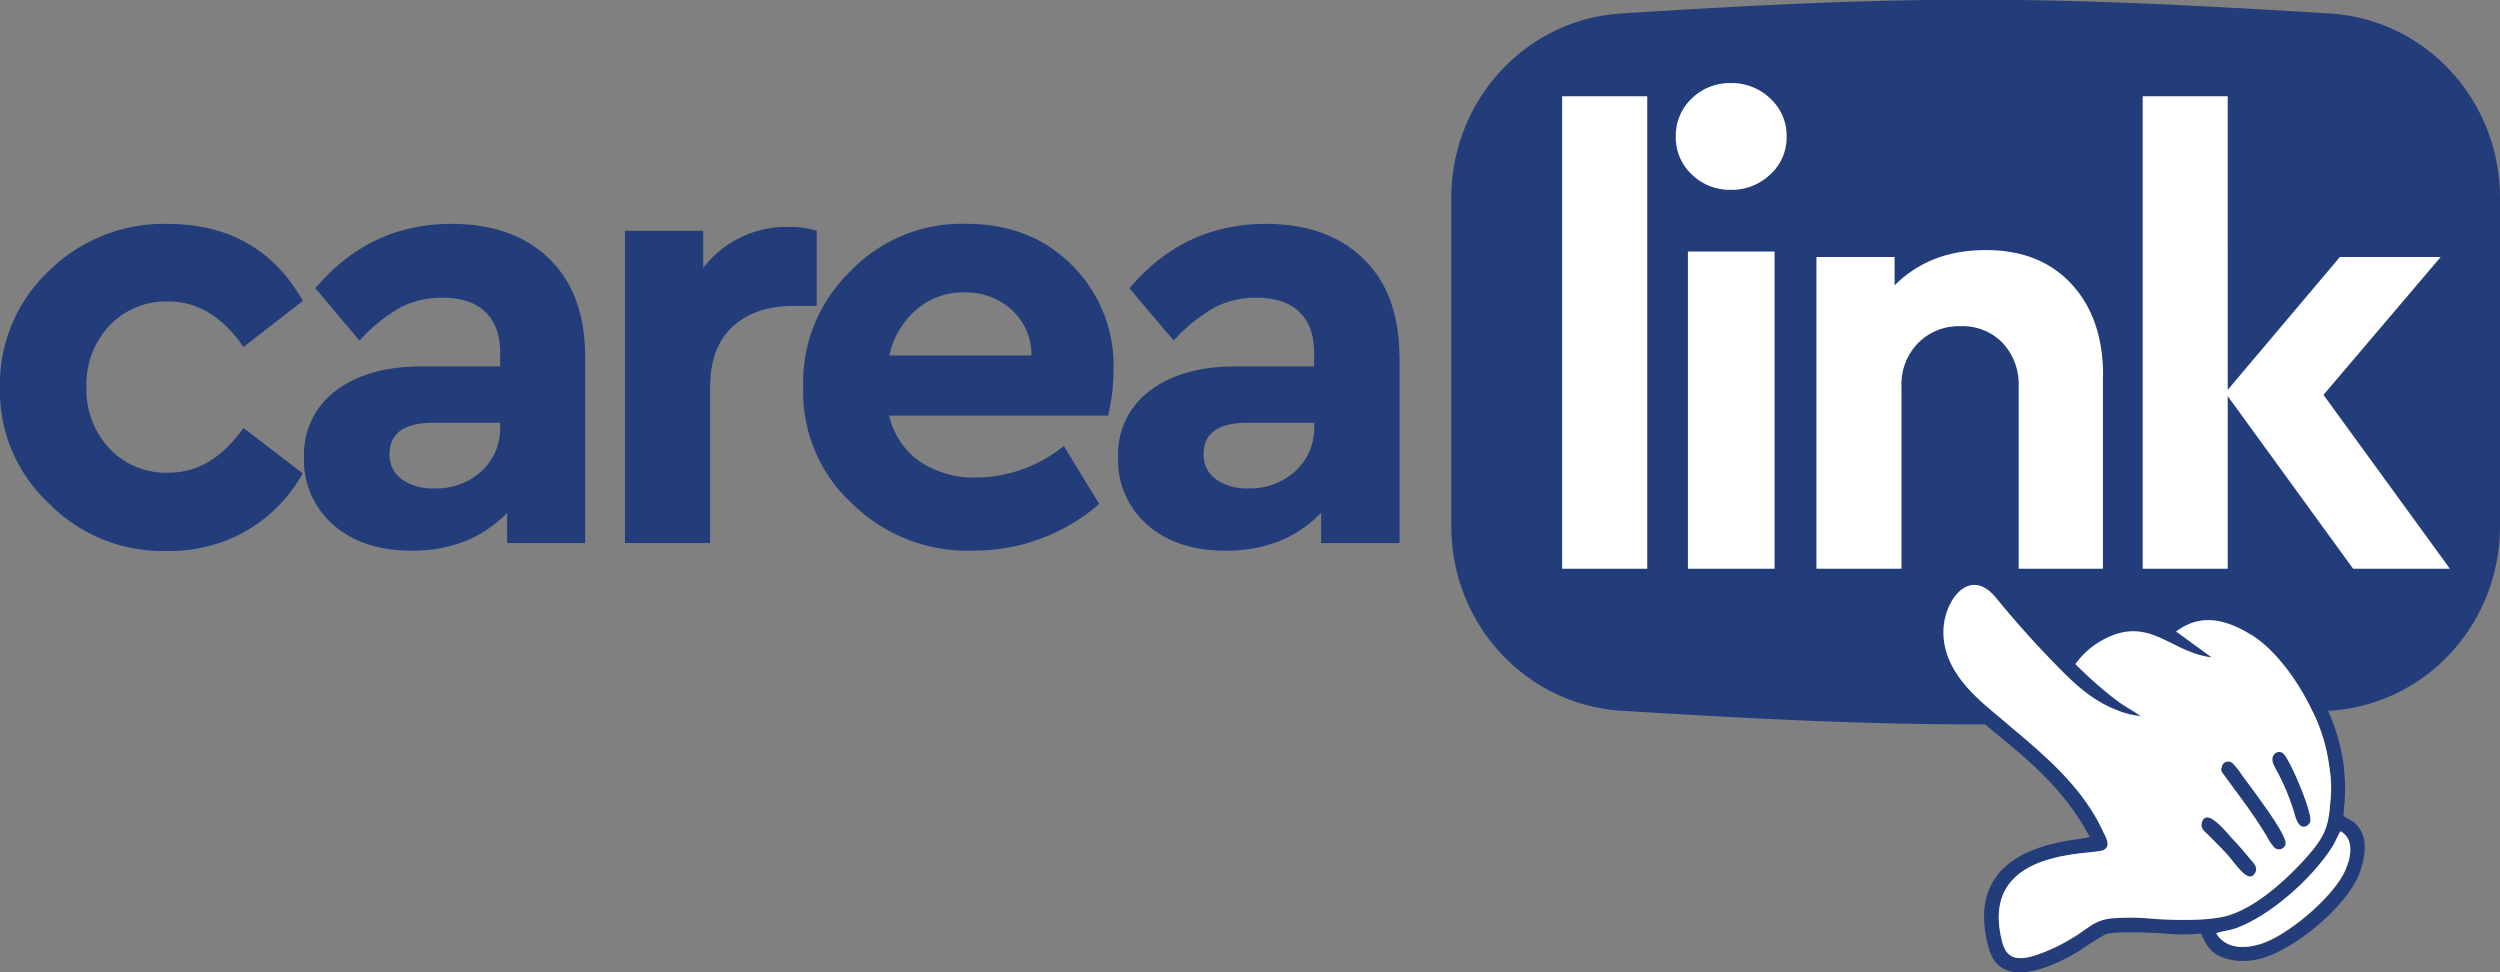 <svg id="Layer_1" data-name="Layer 1" xmlns="http://www.w3.org/2000/svg" viewBox="0 0 457.16 177.83"><rect x="0" y="0" width="457.16" height="177.83" fill="#808080" stroke="none"/><defs><style>.cls-1{fill:#233d7b;}.cls-1,.cls-2{fill-rule:evenodd;}.cls-2{fill:#fff;}</style></defs><path class="cls-1" d="M0,70.7A28.36,28.36,0,0,1,8.89,49.59a29.94,29.94,0,0,1,21.69-8.65q16.83,0,24.8,14.08L44.53,63.44q-5.76-8.31-13.72-8.31A14.21,14.21,0,0,0,20,59.57,15.52,15.52,0,0,0,15.81,70.7,15.68,15.68,0,0,0,20,82a14.21,14.21,0,0,0,10.79,4.44q8,0,13.72-8.19l10.85,8.31A27.75,27.75,0,0,1,45.17,97a28.33,28.33,0,0,1-14.59,3.75A29.09,29.09,0,0,1,8.89,92,28,28,0,0,1,0,70.7Zm107-5.3V99.31H92.73V93.78Q86,100.7,75.31,100.7q-9,0-14.36-4.73a15.66,15.66,0,0,1-5.36-12.34,14.49,14.49,0,0,1,5.82-12.18Q67.25,67,77.16,67h14.3V64.48c0-3.23-.9-5.72-2.71-7.45s-4.44-2.59-7.9-2.59a16.16,16.16,0,0,0-7.73,1.84,30.14,30.14,0,0,0-7.38,6l-8.08-9.57q9.93-11.77,24.92-11.77,11.31,0,17.88,6.4T107,65.4ZM91.46,78v-.69H79.24q-8,0-8,5.77a5.41,5.41,0,0,0,2.24,4.56,9.78,9.78,0,0,0,6,1.67,12.12,12.12,0,0,0,8.59-3.17A10.63,10.63,0,0,0,91.46,78Zm57.89-35.76V55.94H145.2q-7.15,0-11.25,3.81t-4.09,11.07V99.31H114.28V42.21h14.31V49a19.14,19.14,0,0,1,15.69-7.5,16.89,16.89,0,0,1,5.07.69ZM202.63,76a37.08,37.08,0,0,0,1-8.54,25.79,25.79,0,0,0-7.55-18.91q-7.56-7.62-19.33-7.62a28.19,28.19,0,0,0-21.22,8.65,28.17,28.17,0,0,0-8.65,21.23,27.64,27.64,0,0,0,8.94,21.28,30.16,30.16,0,0,0,22.32,8.6A34.86,34.86,0,0,0,201,92.16l-6.46-10.61a25.72,25.72,0,0,1-15.92,5.77,17.81,17.81,0,0,1-10.44-2.94A14,14,0,0,1,162.6,76Zm-40-11a15.22,15.22,0,0,1,5-8.42,13,13,0,0,1,8.65-3.11,12.51,12.51,0,0,1,8.71,3.17,11.09,11.09,0,0,1,3.63,8.36Zm93.3.35V99.31H241.59V93.78q-6.69,6.91-17.42,6.92-9,0-14.36-4.73a15.69,15.69,0,0,1-5.36-12.34,14.49,14.49,0,0,1,5.82-12.18Q216.11,67,226,67h14.31V64.48c0-3.23-.91-5.72-2.72-7.45s-4.44-2.59-7.9-2.59A16.19,16.19,0,0,0,222,56.28a30.32,30.32,0,0,0-7.38,6l-8.08-9.57q9.93-11.77,24.92-11.77,11.31,0,17.88,6.4T255.9,65.4ZM240.33,78v-.69H228.1q-8,0-8,5.77a5.39,5.39,0,0,0,2.25,4.56,9.75,9.75,0,0,0,5.94,1.67,12.12,12.12,0,0,0,8.59-3.17A10.64,10.64,0,0,0,240.33,78Z"/><path class="cls-1" d="M413.18,172.7c-2.86.85-6.21.75-7.9-2,.59-.33,2.32-.51,3.25-.82,6.39-2.14,14.24-9.17,17.88-14.86.57-.88,1.23-2.54,1.61-3,2.93,1.68,1.56,5.94.46,8-2.49,4.6-10.3,11.24-15.3,12.74Zm-10.46-22.54c-.55,1.34.44,1.82,1.57,3,1,1,2,2,2.91,3,1.7,1.87,4.05,5.78,5.24,3.35.51-1-.56-1.94-1.39-2.94s-1.78-2.09-2.72-3.08c-1.08-1.15-4.63-5.73-5.61-3.33Zm13-12c-.56,1,.2,1.93,1.08,3.68a40.67,40.67,0,0,1,2.9,7.38c.85,2.95,2.35,1.92,2.74,1.15.67-1.32-3.85-12-5.05-12.7a1.19,1.19,0,0,0-1.67.49Zm-9.4,2.05c-.12.39-.28.38,0,1l2.4,3.28c2.34,3.15,3.77,5.16,5.84,8.5a8,8,0,0,0,1.46,2.12,1.28,1.28,0,0,0,1.91-.62c.5-1.27-3.87-7.15-4.82-8.49s-2.07-2.82-3.13-4.26a13.87,13.87,0,0,0-1.76-2.22,1.21,1.21,0,0,0-1.94.68Zm-140.93-104v60c0,17.91,13.61,32.67,31.12,33.76,27.69,1.71,47,2.54,66.48,2.49,6.25,5.27,14,10.82,19.13,20.59-1.89.77-20.8.72-19.21,16.45a23.56,23.56,0,0,0,.94,4.47c2.52,7.24,12.15,2.55,16.83-.37a41,41,0,0,1,4.37-2.76c1.84-.6,8.62-.29,10.95-.12a35,35,0,0,0,6.47,0c1.1,2.3,1.77,3.63,4.42,4.53a11.65,11.65,0,0,0,5.41.29c6.37-1,17.26-9.9,19.32-16.29.86-2.69,1.42-5.85-.42-8.1-1-1.24-1.7-1.22-2.65-1.94a19.43,19.43,0,0,1,.17-2.28,34.18,34.18,0,0,0-2.5-15.8c-.15-.38-.32-.77-.49-1.17l.31,0c17.51-1.08,31.12-15.84,31.12-33.75v-60c0-17.91-13.62-32.68-31.14-33.75-53.83-3.3-75.88-3.4-129.53,0h0c-17.5,1.1-31.1,15.86-31.1,33.76Zm101.69,96.22c6.79,5.67,13.76,11.52,17.51,19.69.47,1,1.5,2.59.07,3.35-1.92,1-23.09-.55-18.52,16.85.79,3,2.7,3.4,5.86,2.46a32.33,32.33,0,0,0,7-3.26c2.94-1.74,3.89-3.18,7-3.55a43.92,43.92,0,0,1,7,0c3.81.35,10.4.51,14-.41,4.85-1.26,10.24-5.84,14.07-10,3.63-3.95,4.7-5.86,5-10.38a23.59,23.59,0,0,0-.14-7,31.35,31.35,0,0,0-3-10C400.34,131.55,383.41,132.31,367.08,132.45Z"/><path class="cls-2" d="M285.66,104V17.6h15.56V104Zm23,0v-58H324.5v58Zm-2.22-79a9.35,9.35,0,0,1,2.93-7,9.93,9.93,0,0,1,7.14-2.81,10.14,10.14,0,0,1,7.2,2.81,9.26,9.26,0,0,1,3,7,9.1,9.1,0,0,1-3,6.9,10.1,10.1,0,0,1-7.2,2.81,9.89,9.89,0,0,1-7.14-2.81,9.19,9.19,0,0,1-2.93-6.9Zm78.11,43.66V104H369.14V70.71a11.07,11.07,0,0,0-2.93-8,10.16,10.16,0,0,0-7.67-3.06,10.51,10.51,0,0,0-7.77,3.06,10.79,10.79,0,0,0-3.06,8V104H332.16V47h14.29v5.19q6.45-6.47,16.7-6.46,9.92,0,15.67,6.23t5.76,16.7ZM448,104H430.3L407.37,72.44V104H391.82V17.6h15.55V71.29L427.88,47h18.43L424.88,72.21Z"/><path class="cls-2" d="M402.72,150.16c1-2.4,4.53,2.18,5.61,3.33.94,1,1.86,2,2.72,3.08s1.9,1.89,1.39,2.94c-1.19,2.43-3.54-1.48-5.24-3.35-.94-1-1.93-2-2.91-3-1.13-1.16-2.12-1.64-1.57-3Zm13-12a1.19,1.19,0,0,1,1.67-.49c1.2.7,5.72,11.38,5.05,12.7-.39.77-1.89,1.8-2.74-1.15a40.67,40.67,0,0,0-2.9-7.38c-.88-1.75-1.64-2.65-1.08-3.68Zm-9.4,2.05c-.12.39-.28.38,0,1l2.4,3.28c2.34,3.15,3.77,5.16,5.84,8.5a8,8,0,0,0,1.46,2.12,1.28,1.28,0,0,0,1.91-.62c.5-1.27-3.87-7.15-4.82-8.49s-2.07-2.82-3.13-4.26a13.87,13.87,0,0,0-1.76-2.22,1.21,1.21,0,0,0-1.94.68Zm-8.41-24.74,6.5,4.73c-7.3-.9-11-7.18-18.73-3.76a15.07,15.07,0,0,0-6.17,5,76.88,76.88,0,0,0,6,5.43c3.29,2.67,3.78,2.54,6,4.14-.37-.12-1.1-.19-1.58-.3a16.63,16.63,0,0,1-1.79-.48c-4.17-1.43-7.1-3.64-10.4-6.86a185.61,185.61,0,0,1-12.8-14.13c-4.82-5.78-9.46.6-9.56,6.1-.12,5.85,3.77,10.3,8,13.93,7.82,6.73,16.78,13.14,21.22,22.82.47,1,1.5,2.59.07,3.35-1.92,1-23.09-.55-18.52,16.85.79,3,2.7,3.4,5.86,2.46a32.33,32.33,0,0,0,7-3.26c2.94-1.74,3.89-3.18,7-3.55a43.92,43.92,0,0,1,7,0c3.81.35,10.4.51,14-.41,4.85-1.26,10.24-5.84,14.07-10,3.63-3.95,4.7-5.86,5-10.38a23.59,23.59,0,0,0-.14-7,31.84,31.84,0,0,0-3.27-10.51c-2.18-4.57-6.19-10.49-10.72-13.39C407.22,113.29,402.51,112,397.91,115.5Z"/><path class="cls-2" d="M428,152c-.38.47-1,2.13-1.61,3-3.64,5.69-11.49,12.72-17.88,14.86-.93.31-2.66.49-3.25.82,1.69,2.77,5,2.87,7.9,2,5-1.5,12.81-8.14,15.3-12.74C429.58,157.93,431,153.67,428,152Z"/></svg>